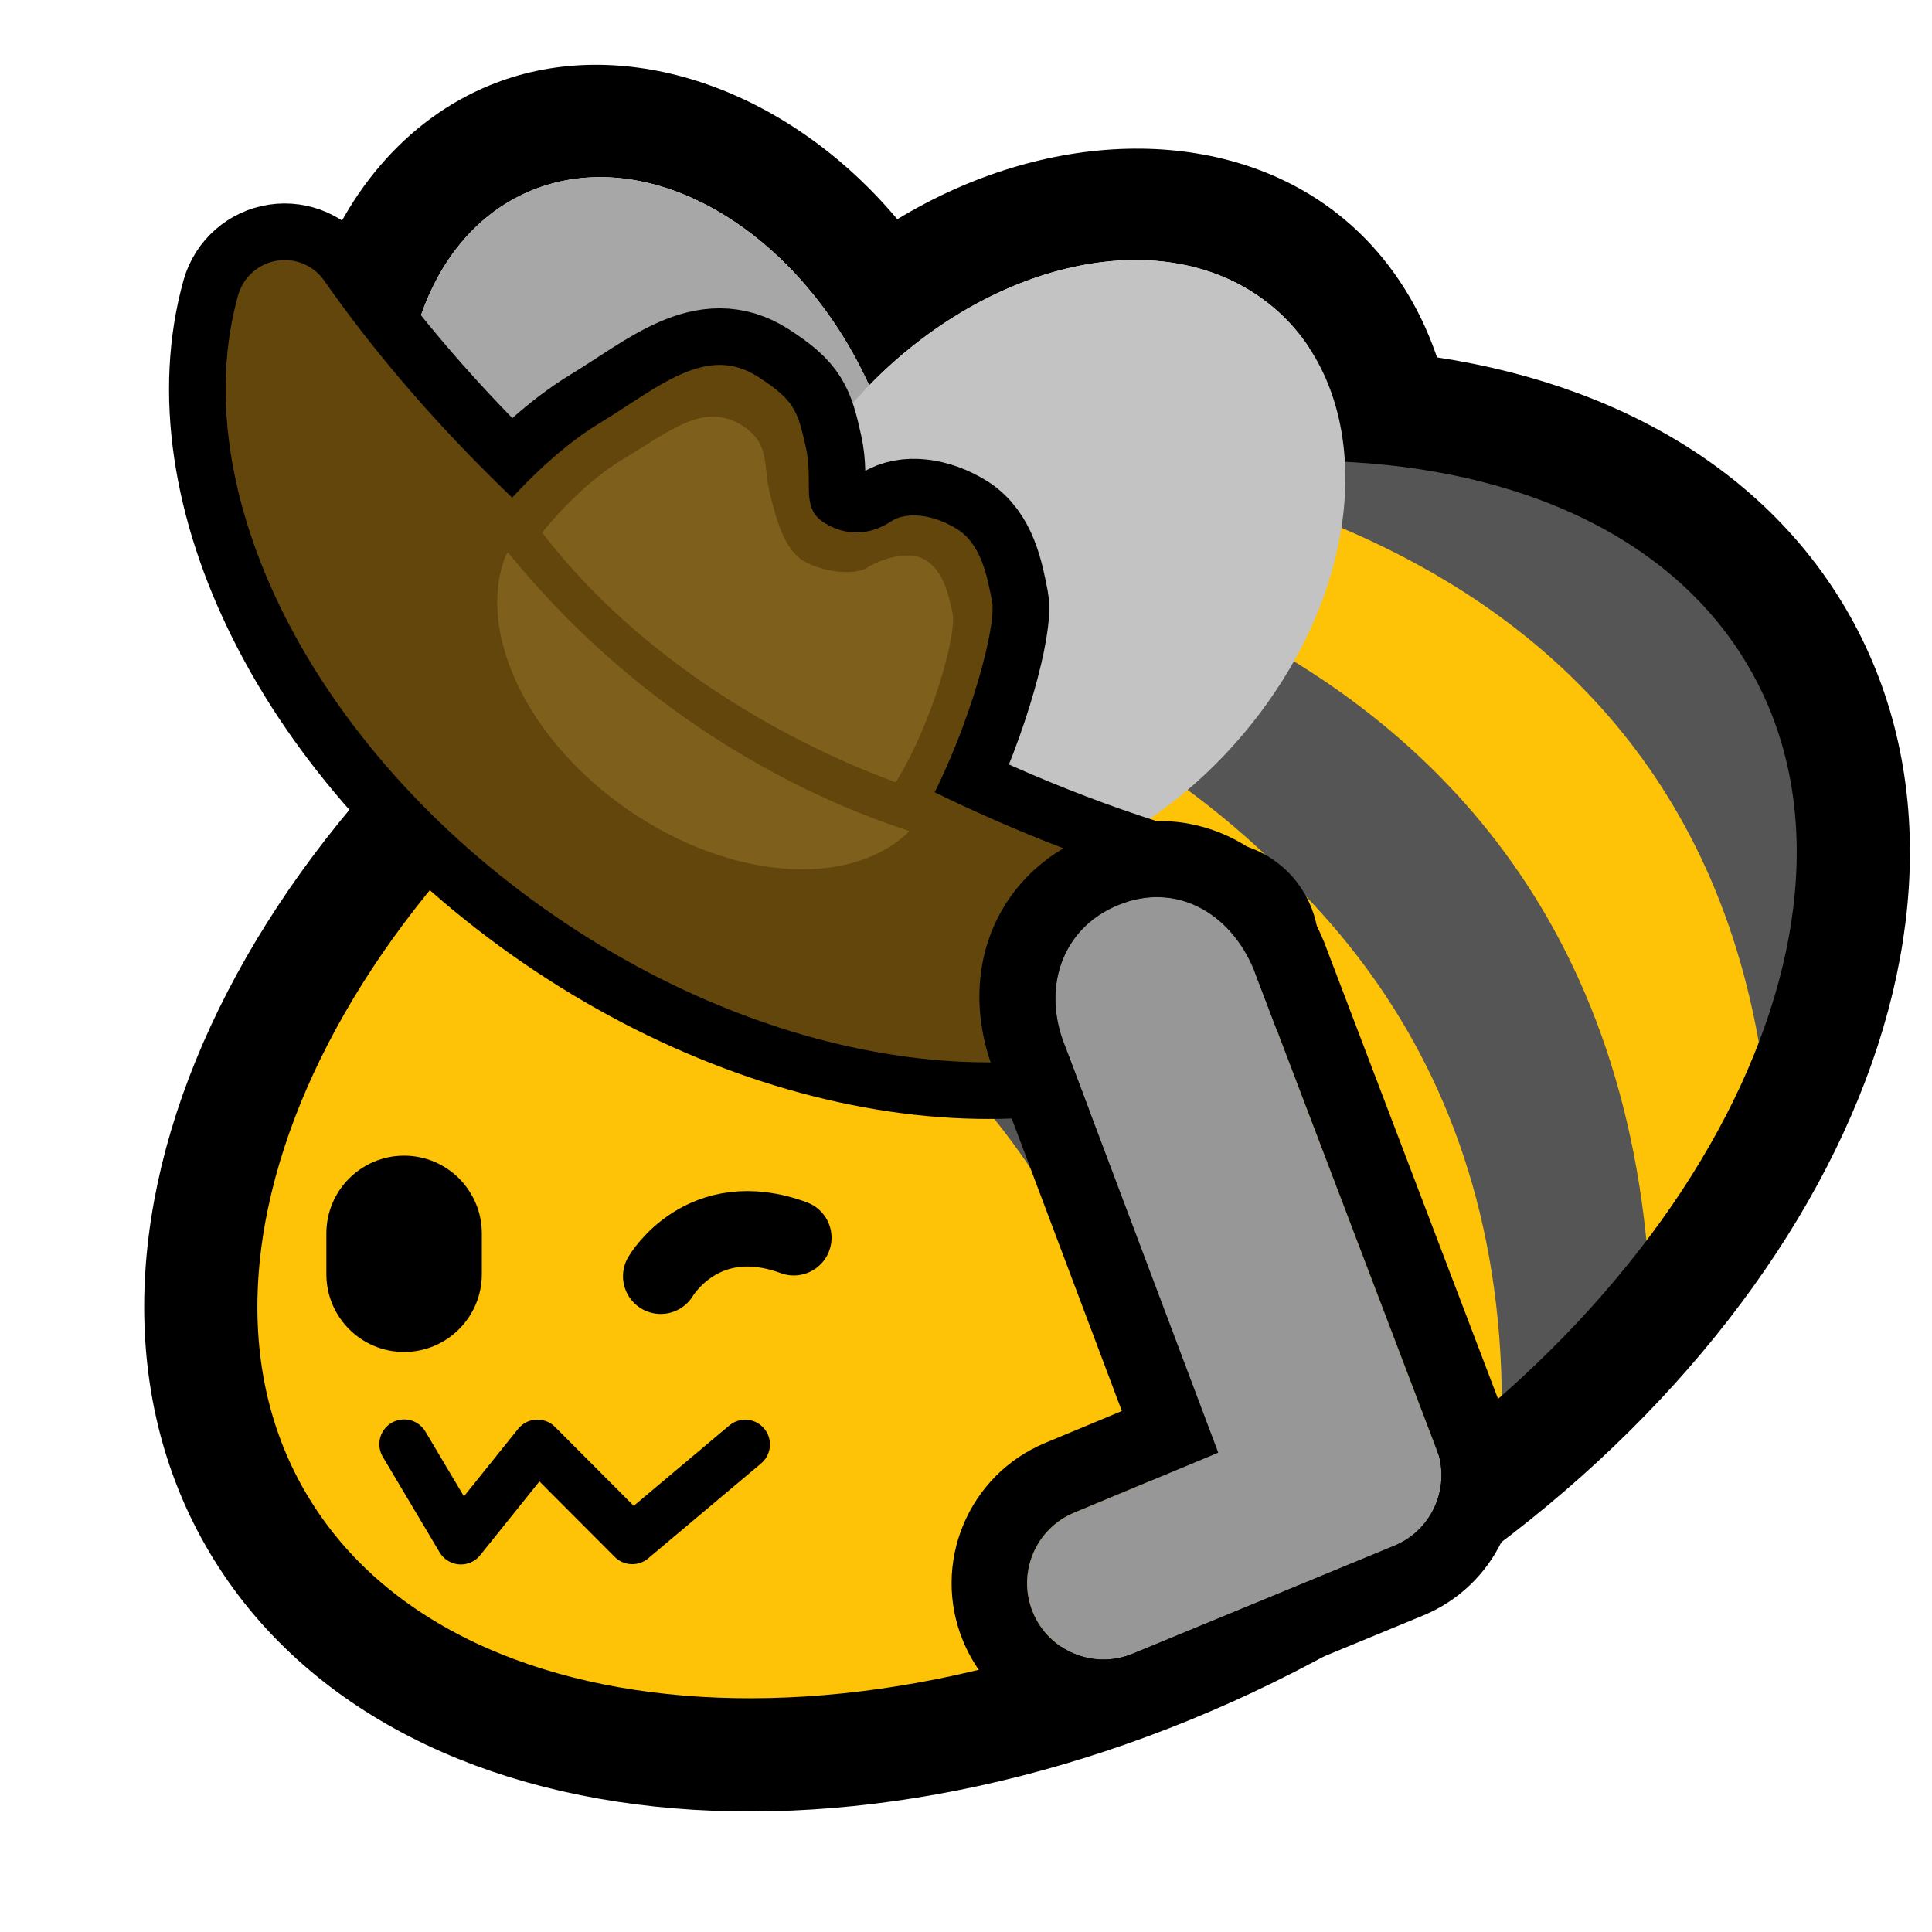 <?xml version="1.0" encoding="UTF-8" standalone="no"?>
<!DOCTYPE svg PUBLIC "-//W3C//DTD SVG 1.1//EN" "http://www.w3.org/Graphics/SVG/1.1/DTD/svg11.dtd">
<svg width="100%" height="100%" viewBox="0 0 256 256" version="1.1" xmlns="http://www.w3.org/2000/svg" xmlns:xlink="http://www.w3.org/1999/xlink" xml:space="preserve" xmlns:serif="http://www.serif.com/" style="fill-rule:evenodd;clip-rule:evenodd;stroke-linecap:round;stroke-linejoin:round;stroke-miterlimit:1.5;">
    <rect id="blobbee_hat_tip" x="-0" y="0" width="256" height="256" style="fill:none;"/>
    <path id="Wings-outline" serif:id="Wings outline" d="M96.279,120.487C75.708,121.185 52.927,105.728 43.145,79.789C31.425,48.715 43.942,18.224 67.12,10.474C84.104,4.796 104.741,12.186 118.9,29.051C138.547,17.134 161.284,16.542 176.32,27.631C197.153,42.994 199.558,77.859 177.463,105.409C155.825,132.389 120.92,139.136 100.518,124.09C99.006,122.975 97.593,121.771 96.279,120.487ZM102.495,104.219C104.227,107.244 106.535,109.889 109.421,112.018C124.512,123.147 149.757,115.98 165.761,96.024C181.766,76.068 182.508,50.832 167.417,39.703C153.557,29.482 131.131,34.694 115.166,51.073C106.149,31.204 87.383,19.515 71.876,24.7C55.469,30.186 48.884,52.499 57.18,74.496C65.476,96.493 85.532,109.898 101.939,104.412C102.126,104.35 102.311,104.285 102.495,104.219Z"/>
    <path id="Body" d="M96.058,75.584C152.289,43.119 215.88,46.989 237.975,84.22C260.071,121.45 232.357,178.035 176.126,210.5C119.894,242.965 56.303,239.096 34.208,201.865C12.113,164.634 39.827,108.049 96.058,75.584Z" style="fill:rgb(254,194,7);"/>
    <g id="Stripes">
        <path d="M138.419,63.051C137.199,64.022 226.258,59.931 234.622,150.637C279.159,31.257 138.862,54.058 138.419,63.051Z" style="fill:rgb(85,85,85);"/>
        <path d="M234.622,151.58C229.282,64.059 140.576,61.994 141.061,59.395L108.004,71.638C108.004,71.638 215.113,69.975 218.928,173.108L231.89,153.153" style="fill:rgb(254,194,7);"/>
        <path d="M199.017,194.344L218.743,173.108C214.997,69.843 105.755,68.047 105.756,68.085L88.245,78.415C88.082,78.445 201.222,87.541 199.017,194.344Z" style="fill:rgb(85,85,85);"/>
        <path d="M89.726,78.494L70.838,93.231C70.838,93.231 179.421,104.041 178.267,209.446L198.659,195.777C206.223,91.226 88.577,79.378 86.908,80.693" style="fill:rgb(254,194,7);"/>
        <path d="M66.781,95.24L52.62,110.295C52.62,110.295 152.576,111.197 154.856,219.898L178.267,209.446C182.261,100.771 70.026,96.395 66.781,95.24Z" style="fill:rgb(85,85,85);"/>
    </g>
    <path id="Body-outline" serif:id="Body outline" d="M96.058,75.584C152.289,43.119 215.88,46.989 237.975,84.22C260.071,121.45 232.357,178.035 176.126,210.5C119.894,242.965 56.303,239.096 34.208,201.865C12.113,164.634 39.827,108.049 96.058,75.584Z" style="fill:none;stroke:black;stroke-width:15px;"/>
    <g id="Wings">
        <path id="Back-wing" serif:id="Back wing" d="M71.876,24.7C88.284,19.214 108.34,32.619 116.636,54.616C124.932,76.613 118.347,98.926 101.939,104.412C85.532,109.898 65.476,96.493 57.18,74.496C48.884,52.499 55.469,30.186 71.876,24.7Z" style="fill:rgb(167,167,167);"/>
        <path id="Front-wing" serif:id="Front wing" d="M167.417,39.703C182.508,50.832 181.766,76.068 165.761,96.024C149.757,115.98 124.512,123.147 109.421,112.018C94.331,100.889 95.073,75.653 111.077,55.697C127.082,35.741 152.327,28.574 167.417,39.703Z" style="fill:rgb(195,195,195);"/>
    </g>
    <g id="Face">
        <path id="Mouth" d="M53.545,191.361L61.071,204.015L71.213,191.384L83.776,203.98L98.742,191.398" style="fill:none;stroke:black;stroke-width:6.56px;"/>
        <path id="Right-eye" serif:id="Right eye" d="M87.551,169.106C87.551,169.106 93.09,159.552 105.184,164.005" style="fill:none;stroke:black;stroke-width:10px;"/>
        <path id="Left-eye" serif:id="Left eye" d="M63.845,163.431L63.845,168.842C63.845,174.527 59.23,179.142 53.545,179.142C47.861,179.142 43.246,174.527 43.246,168.842L43.246,163.431C43.246,157.746 47.861,153.131 53.545,153.131C59.23,153.131 63.845,157.746 63.845,163.431Z"/>
    </g>
    <g id="Hat">
        <path id="Outline" d="M67.863,65.939C70.59,62.979 74.781,58.905 79.451,56.067C87.282,51.309 93.588,45.499 100.457,49.936C105.313,53.072 105.692,54.44 106.778,59.262C107.863,64.084 105.937,67.336 109.381,69.373C112.825,71.41 115.978,70.474 118.035,69.104C120.091,67.734 123.646,68.13 126.797,70.09C129.949,72.049 130.782,76.157 131.458,79.696C132.032,82.7 128.973,94.642 123.85,104.984C137.367,111.575 150.544,116.282 162.152,119.103C164.588,119.621 166.506,121.5 167.075,123.925C167.643,126.35 166.759,128.885 164.806,130.432C143.895,146.761 106.058,143.741 73.502,121.366C41.035,99.052 24.353,64.729 31.556,39.1C32.25,36.69 34.283,34.906 36.763,34.531C39.242,34.157 41.712,35.262 43.085,37.36C49.479,46.523 57.859,56.358 67.863,65.939Z" style="fill:none;stroke:black;stroke-width:15px;"/>
        <path id="Brim" d="M43.085,37.36C41.712,35.262 39.242,34.157 36.763,34.531C34.283,34.906 32.25,36.69 31.556,39.1C24.353,64.729 41.035,99.052 73.502,121.366C106.058,143.741 143.895,146.761 164.806,130.432C166.759,128.885 167.643,126.35 167.075,123.925C166.506,121.5 164.588,119.621 162.152,119.103C142.48,114.323 118.305,104.126 95.603,88.524C72.963,72.964 54.731,54.05 43.085,37.36Z" style="fill:rgb(98,70,12);"/>
        <path id="Brim-highlight" serif:id="Brim highlight" d="M70.097,73.402C69.746,72.852 69.12,72.541 68.47,72.594C67.819,72.648 67.252,73.057 66.996,73.657C63.066,83.67 69.783,98.071 83.322,107.376C96.884,116.697 112.636,117.705 120.37,110.266C120.816,109.814 120.978,109.155 120.792,108.548C120.607,107.941 120.103,107.485 119.481,107.36C111.523,105.536 101.35,101.34 91.801,94.777C82.267,88.225 74.676,80.222 70.097,73.402Z" style="fill:rgb(126,95,27);"/>
        <path id="Top" d="M64.616,69.728C64.616,69.728 71.306,61.017 79.451,56.067C87.282,51.309 93.588,45.499 100.457,49.936C105.313,53.072 105.692,54.44 106.778,59.262C107.863,64.084 105.937,67.336 109.381,69.373C112.825,71.41 115.978,70.474 118.035,69.104C120.091,67.734 123.646,68.13 126.797,70.09C129.949,72.049 130.782,76.157 131.458,79.696C132.134,83.234 127.77,99.172 120.929,110.291C118.862,109.365 88.257,101.217 64.616,69.728Z" style="fill:rgb(98,70,12);"/>
        <path id="Top-highlight" serif:id="Top highlight" d="M71.831,70.575C71.831,70.575 76.737,64.249 82.772,60.702C88.573,57.293 93.224,53.093 98.407,56.427C102.071,58.783 101.112,61.656 101.976,65.21C102.839,68.764 103.902,72.803 106.499,74.337C109.095,75.87 113.301,76.242 114.824,75.258C116.346,74.274 120.264,72.738 122.641,74.212C125.018,75.685 125.686,78.712 126.23,81.318C126.773,83.924 123.684,95.583 118.691,103.675C117.136,102.973 89.844,93.96 71.831,70.575Z" style="fill:rgb(126,95,27);"/>
    </g>
    <path id="Right-arm" serif:id="Right arm" d="M190.668,192.9L166.142,128.486C163.006,120.887 155.746,116.798 148.148,119.934C140.549,123.07 138.033,131.12 141.169,138.718L161.415,192.482L142.352,200.423C137.19,202.554 134.728,208.475 136.859,213.637C138.989,218.8 144.91,221.262 150.073,219.131L184.759,204.816C189.492,202.863 191.949,197.717 190.668,192.9Z" style="fill:rgb(151,151,151);"/>
    <path d="M200.333,190.33C202.883,199.923 197.996,210.171 188.574,214.059L153.888,228.375C143.624,232.611 131.851,227.717 127.615,217.452C123.383,207.198 128.264,195.438 138.508,191.191L148.652,186.966C148.652,186.966 131.86,142.374 131.872,142.404C126.609,129.485 131.417,116.021 144.333,110.691C157.321,105.33 170.026,111.682 175.386,124.671C175.421,124.756 175.455,124.841 175.488,124.927L200.014,189.341C200.137,189.665 200.244,189.995 200.333,190.33ZM190.668,192.9L166.142,128.486C163.006,120.887 155.746,116.798 148.148,119.934C140.549,123.07 138.033,131.12 141.169,138.718L161.415,192.482L142.352,200.423C137.19,202.554 134.728,208.475 136.859,213.637C138.989,218.8 144.91,221.262 150.073,219.131L184.759,204.816C189.492,202.863 191.949,197.717 190.668,192.9Z"/>
</svg>
